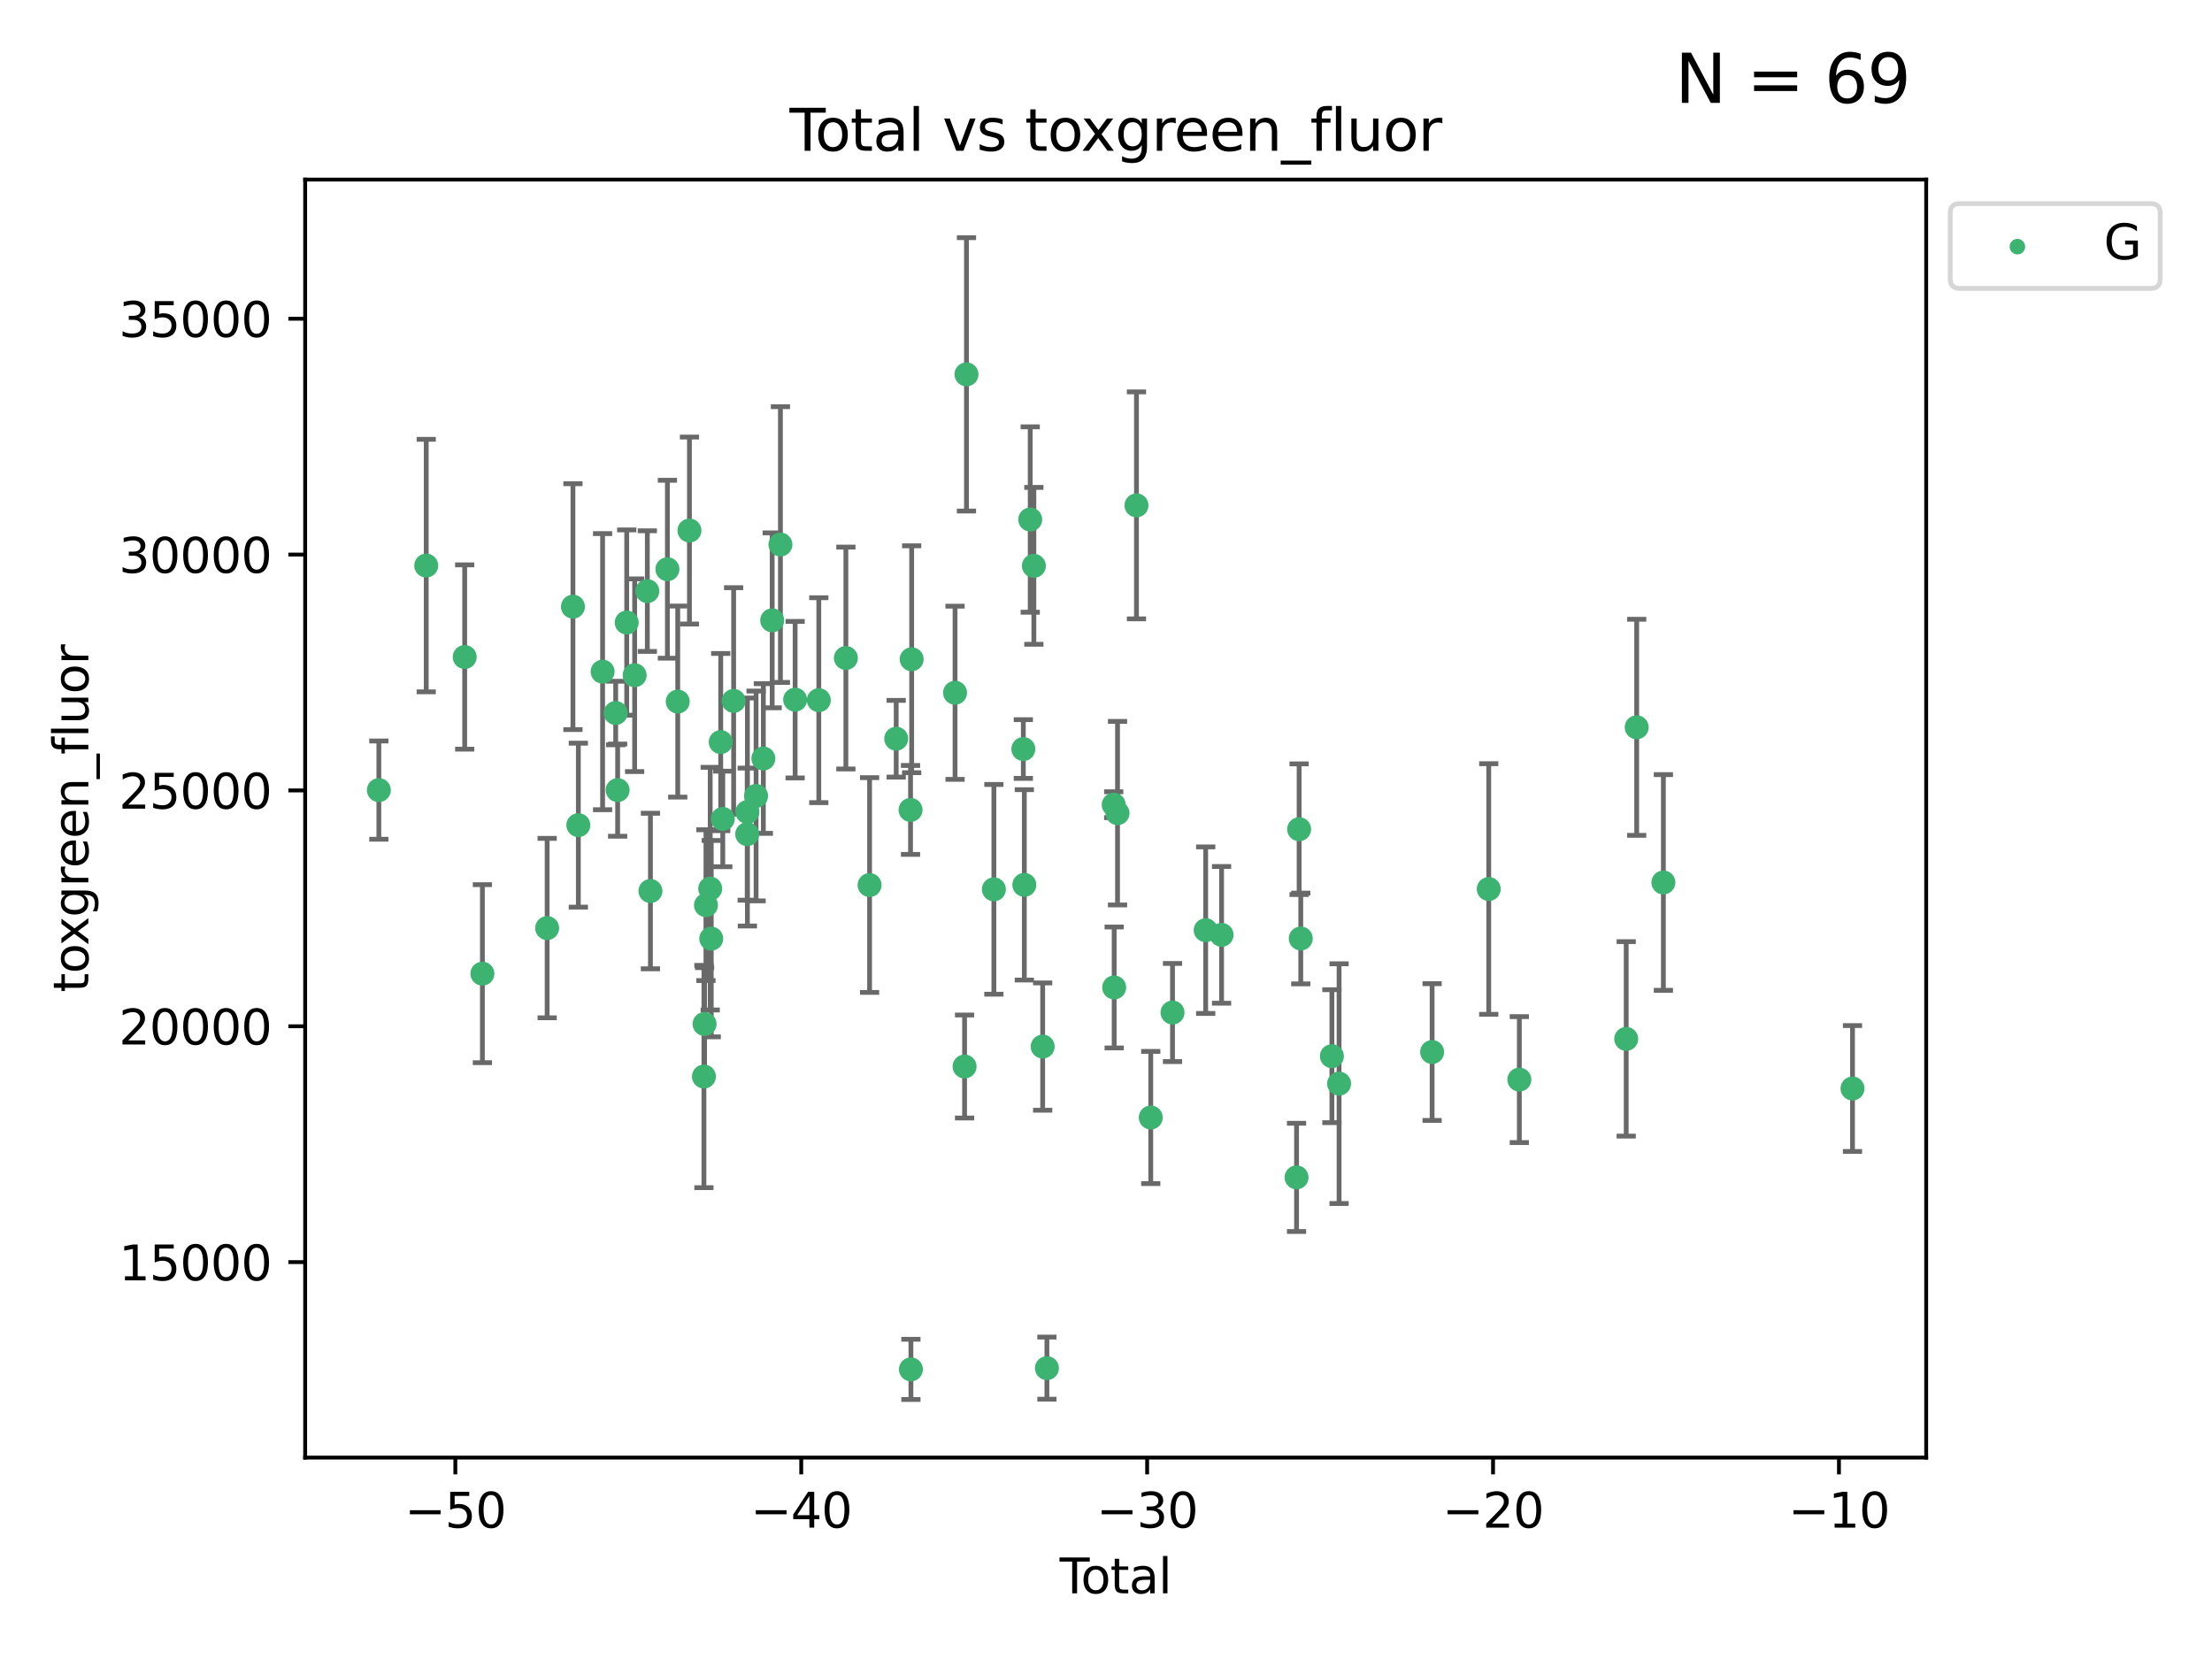 <?xml version="1.0" encoding="utf-8" standalone="no"?>
<!DOCTYPE svg PUBLIC "-//W3C//DTD SVG 1.1//EN"
  "http://www.w3.org/Graphics/SVG/1.1/DTD/svg11.dtd">
<svg xmlns:xlink="http://www.w3.org/1999/xlink" width="460.8pt" height="345.6pt" viewBox="0 0 460.8 345.6" xmlns="http://www.w3.org/2000/svg" version="1.1">
 <defs>
  <style type="text/css">*{stroke-linejoin: round; stroke-linecap: butt}</style>
 </defs>
 <g id="figure_1">
  <g id="patch_1">
   <path d="M 0 345.6 
L 460.8 345.6 
L 460.8 0 
L 0 0 
z
" style="fill: #ffffff"/>
  </g>
  <g id="axes_1">
   <g id="patch_2">
    <path d="M 63.571 303.64 
L 401.26 303.64 
L 401.26 37.411 
L 63.571 37.411 
z
" style="fill: #ffffff"/>
   </g>
   <g id="PathCollection_1">
    <defs>
     <path id="m80c9f9216a" d="M 0 1.118 
C 0.297 1.118 0.581 1 0.791 0.791 
C 1 0.581 1.118 0.297 1.118 0 
C 1.118 -0.297 1 -0.581 0.791 -0.791 
C 0.581 -1 0.297 -1.118 0 -1.118 
C -0.297 -1.118 -0.581 -1 -0.791 -0.791 
C -1 -0.581 -1.118 -0.297 -1.118 0 
C -1.118 0.297 -1 0.581 -0.791 0.791 
C -0.581 1 -0.297 1.118 0 1.118 
z
" style="stroke: #3cb371"/>
    </defs>
    <g clip-path="url(#pef34445113)">
     <use xlink:href="#m80c9f9216a" x="78.921" y="164.594" style="fill: #3cb371; stroke: #3cb371"/>
     <use xlink:href="#m80c9f9216a" x="88.792" y="117.817" style="fill: #3cb371; stroke: #3cb371"/>
     <use xlink:href="#m80c9f9216a" x="96.805" y="136.866" style="fill: #3cb371; stroke: #3cb371"/>
     <use xlink:href="#m80c9f9216a" x="100.493" y="202.831" style="fill: #3cb371; stroke: #3cb371"/>
     <use xlink:href="#m80c9f9216a" x="113.98" y="193.334" style="fill: #3cb371; stroke: #3cb371"/>
     <use xlink:href="#m80c9f9216a" x="119.354" y="126.376" style="fill: #3cb371; stroke: #3cb371"/>
     <use xlink:href="#m80c9f9216a" x="120.479" y="171.892" style="fill: #3cb371; stroke: #3cb371"/>
     <use xlink:href="#m80c9f9216a" x="125.533" y="139.917" style="fill: #3cb371; stroke: #3cb371"/>
     <use xlink:href="#m80c9f9216a" x="128.258" y="148.535" style="fill: #3cb371; stroke: #3cb371"/>
     <use xlink:href="#m80c9f9216a" x="128.664" y="164.594" style="fill: #3cb371; stroke: #3cb371"/>
     <use xlink:href="#m80c9f9216a" x="130.556" y="129.686" style="fill: #3cb371; stroke: #3cb371"/>
     <use xlink:href="#m80c9f9216a" x="132.209" y="140.666" style="fill: #3cb371; stroke: #3cb371"/>
     <use xlink:href="#m80c9f9216a" x="134.852" y="123.14" style="fill: #3cb371; stroke: #3cb371"/>
     <use xlink:href="#m80c9f9216a" x="135.497" y="185.616" style="fill: #3cb371; stroke: #3cb371"/>
     <use xlink:href="#m80c9f9216a" x="139.033" y="118.579" style="fill: #3cb371; stroke: #3cb371"/>
     <use xlink:href="#m80c9f9216a" x="141.185" y="146.155" style="fill: #3cb371; stroke: #3cb371"/>
     <use xlink:href="#m80c9f9216a" x="143.623" y="110.521" style="fill: #3cb371; stroke: #3cb371"/>
     <use xlink:href="#m80c9f9216a" x="146.642" y="224.261" style="fill: #3cb371; stroke: #3cb371"/>
     <use xlink:href="#m80c9f9216a" x="146.775" y="213.317" style="fill: #3cb371; stroke: #3cb371"/>
     <use xlink:href="#m80c9f9216a" x="147.063" y="188.563" style="fill: #3cb371; stroke: #3cb371"/>
     <use xlink:href="#m80c9f9216a" x="147.95" y="185.123" style="fill: #3cb371; stroke: #3cb371"/>
     <use xlink:href="#m80c9f9216a" x="148.165" y="195.538" style="fill: #3cb371; stroke: #3cb371"/>
     <use xlink:href="#m80c9f9216a" x="150.139" y="154.588" style="fill: #3cb371; stroke: #3cb371"/>
     <use xlink:href="#m80c9f9216a" x="150.568" y="170.599" style="fill: #3cb371; stroke: #3cb371"/>
     <use xlink:href="#m80c9f9216a" x="152.831" y="146.012" style="fill: #3cb371; stroke: #3cb371"/>
     <use xlink:href="#m80c9f9216a" x="155.655" y="173.765" style="fill: #3cb371; stroke: #3cb371"/>
     <use xlink:href="#m80c9f9216a" x="155.694" y="169.157" style="fill: #3cb371; stroke: #3cb371"/>
     <use xlink:href="#m80c9f9216a" x="157.504" y="165.816" style="fill: #3cb371; stroke: #3cb371"/>
     <use xlink:href="#m80c9f9216a" x="159.019" y="158.011" style="fill: #3cb371; stroke: #3cb371"/>
     <use xlink:href="#m80c9f9216a" x="160.859" y="129.229" style="fill: #3cb371; stroke: #3cb371"/>
     <use xlink:href="#m80c9f9216a" x="162.577" y="113.438" style="fill: #3cb371; stroke: #3cb371"/>
     <use xlink:href="#m80c9f9216a" x="165.641" y="145.753" style="fill: #3cb371; stroke: #3cb371"/>
     <use xlink:href="#m80c9f9216a" x="170.572" y="145.859" style="fill: #3cb371; stroke: #3cb371"/>
     <use xlink:href="#m80c9f9216a" x="176.212" y="137.079" style="fill: #3cb371; stroke: #3cb371"/>
     <use xlink:href="#m80c9f9216a" x="181.15" y="184.37" style="fill: #3cb371; stroke: #3cb371"/>
     <use xlink:href="#m80c9f9216a" x="186.695" y="153.891" style="fill: #3cb371; stroke: #3cb371"/>
     <use xlink:href="#m80c9f9216a" x="189.682" y="168.722" style="fill: #3cb371; stroke: #3cb371"/>
     <use xlink:href="#m80c9f9216a" x="189.76" y="285.265" style="fill: #3cb371; stroke: #3cb371"/>
     <use xlink:href="#m80c9f9216a" x="189.917" y="137.334" style="fill: #3cb371; stroke: #3cb371"/>
     <use xlink:href="#m80c9f9216a" x="198.955" y="144.316" style="fill: #3cb371; stroke: #3cb371"/>
     <use xlink:href="#m80c9f9216a" x="200.939" y="222.172" style="fill: #3cb371; stroke: #3cb371"/>
     <use xlink:href="#m80c9f9216a" x="201.333" y="77.984" style="fill: #3cb371; stroke: #3cb371"/>
     <use xlink:href="#m80c9f9216a" x="207.043" y="185.266" style="fill: #3cb371; stroke: #3cb371"/>
     <use xlink:href="#m80c9f9216a" x="213.179" y="156.036" style="fill: #3cb371; stroke: #3cb371"/>
     <use xlink:href="#m80c9f9216a" x="213.387" y="184.331" style="fill: #3cb371; stroke: #3cb371"/>
     <use xlink:href="#m80c9f9216a" x="214.613" y="108.226" style="fill: #3cb371; stroke: #3cb371"/>
     <use xlink:href="#m80c9f9216a" x="215.374" y="117.878" style="fill: #3cb371; stroke: #3cb371"/>
     <use xlink:href="#m80c9f9216a" x="217.208" y="218.021" style="fill: #3cb371; stroke: #3cb371"/>
     <use xlink:href="#m80c9f9216a" x="218.09" y="285.011" style="fill: #3cb371; stroke: #3cb371"/>
     <use xlink:href="#m80c9f9216a" x="232.007" y="167.632" style="fill: #3cb371; stroke: #3cb371"/>
     <use xlink:href="#m80c9f9216a" x="232.104" y="205.706" style="fill: #3cb371; stroke: #3cb371"/>
     <use xlink:href="#m80c9f9216a" x="232.802" y="169.397" style="fill: #3cb371; stroke: #3cb371"/>
     <use xlink:href="#m80c9f9216a" x="236.748" y="105.279" style="fill: #3cb371; stroke: #3cb371"/>
     <use xlink:href="#m80c9f9216a" x="239.724" y="232.797" style="fill: #3cb371; stroke: #3cb371"/>
     <use xlink:href="#m80c9f9216a" x="244.258" y="210.927" style="fill: #3cb371; stroke: #3cb371"/>
     <use xlink:href="#m80c9f9216a" x="251.167" y="193.774" style="fill: #3cb371; stroke: #3cb371"/>
     <use xlink:href="#m80c9f9216a" x="254.476" y="194.75" style="fill: #3cb371; stroke: #3cb371"/>
     <use xlink:href="#m80c9f9216a" x="270.096" y="245.27" style="fill: #3cb371; stroke: #3cb371"/>
     <use xlink:href="#m80c9f9216a" x="270.63" y="172.742" style="fill: #3cb371; stroke: #3cb371"/>
     <use xlink:href="#m80c9f9216a" x="270.973" y="195.505" style="fill: #3cb371; stroke: #3cb371"/>
     <use xlink:href="#m80c9f9216a" x="277.458" y="220.023" style="fill: #3cb371; stroke: #3cb371"/>
     <use xlink:href="#m80c9f9216a" x="278.954" y="225.744" style="fill: #3cb371; stroke: #3cb371"/>
     <use xlink:href="#m80c9f9216a" x="298.336" y="219.158" style="fill: #3cb371; stroke: #3cb371"/>
     <use xlink:href="#m80c9f9216a" x="310.132" y="185.197" style="fill: #3cb371; stroke: #3cb371"/>
     <use xlink:href="#m80c9f9216a" x="316.503" y="224.9" style="fill: #3cb371; stroke: #3cb371"/>
     <use xlink:href="#m80c9f9216a" x="338.77" y="216.417" style="fill: #3cb371; stroke: #3cb371"/>
     <use xlink:href="#m80c9f9216a" x="340.952" y="151.513" style="fill: #3cb371; stroke: #3cb371"/>
     <use xlink:href="#m80c9f9216a" x="346.513" y="183.835" style="fill: #3cb371; stroke: #3cb371"/>
     <use xlink:href="#m80c9f9216a" x="385.911" y="226.756" style="fill: #3cb371; stroke: #3cb371"/>
    </g>
   </g>
   <g id="matplotlib.axis_1">
    <g id="xtick_1">
     <g id="line2d_1">
      <defs>
       <path id="m97ceb725b3" d="M 0 0 
L 0 3.5 
" style="stroke: #000000; stroke-width: 0.8"/>
      </defs>
      <g>
       <use xlink:href="#m97ceb725b3" x="94.856" y="303.64" style="stroke: #000000; stroke-width: 0.8"/>
      </g>
     </g>
     <g id="text_1">
      <!-- −50 -->
      <g transform="translate(84.304 318.238)scale(0.1 -0.1)">
       <defs>
        <path id="DejaVuSans-2212" d="M 678 2272 
L 4684 2272 
L 4684 1741 
L 678 1741 
L 678 2272 
z
" transform="scale(0.016)"/>
        <path id="DejaVuSans-35" d="M 691 4666 
L 3169 4666 
L 3169 4134 
L 1269 4134 
L 1269 2991 
Q 1406 3038 1543 3061 
Q 1681 3084 1819 3084 
Q 2600 3084 3056 2656 
Q 3513 2228 3513 1497 
Q 3513 744 3044 326 
Q 2575 -91 1722 -91 
Q 1428 -91 1123 -41 
Q 819 9 494 109 
L 494 744 
Q 775 591 1075 516 
Q 1375 441 1709 441 
Q 2250 441 2565 725 
Q 2881 1009 2881 1497 
Q 2881 1984 2565 2268 
Q 2250 2553 1709 2553 
Q 1456 2553 1204 2497 
Q 953 2441 691 2322 
L 691 4666 
z
" transform="scale(0.016)"/>
        <path id="DejaVuSans-30" d="M 2034 4250 
Q 1547 4250 1301 3770 
Q 1056 3291 1056 2328 
Q 1056 1369 1301 889 
Q 1547 409 2034 409 
Q 2525 409 2770 889 
Q 3016 1369 3016 2328 
Q 3016 3291 2770 3770 
Q 2525 4250 2034 4250 
z
M 2034 4750 
Q 2819 4750 3233 4129 
Q 3647 3509 3647 2328 
Q 3647 1150 3233 529 
Q 2819 -91 2034 -91 
Q 1250 -91 836 529 
Q 422 1150 422 2328 
Q 422 3509 836 4129 
Q 1250 4750 2034 4750 
z
" transform="scale(0.016)"/>
       </defs>
       <use xlink:href="#DejaVuSans-2212"/>
       <use xlink:href="#DejaVuSans-35" x="83.789"/>
       <use xlink:href="#DejaVuSans-30" x="147.412"/>
      </g>
     </g>
    </g>
    <g id="xtick_2">
     <g id="line2d_2">
      <g>
       <use xlink:href="#m97ceb725b3" x="166.914" y="303.64" style="stroke: #000000; stroke-width: 0.8"/>
      </g>
     </g>
     <g id="text_2">
      <!-- −40 -->
      <g transform="translate(156.361 318.238)scale(0.1 -0.1)">
       <defs>
        <path id="DejaVuSans-34" d="M 2419 4116 
L 825 1625 
L 2419 1625 
L 2419 4116 
z
M 2253 4666 
L 3047 4666 
L 3047 1625 
L 3713 1625 
L 3713 1100 
L 3047 1100 
L 3047 0 
L 2419 0 
L 2419 1100 
L 313 1100 
L 313 1709 
L 2253 4666 
z
" transform="scale(0.016)"/>
       </defs>
       <use xlink:href="#DejaVuSans-2212"/>
       <use xlink:href="#DejaVuSans-34" x="83.789"/>
       <use xlink:href="#DejaVuSans-30" x="147.412"/>
      </g>
     </g>
    </g>
    <g id="xtick_3">
     <g id="line2d_3">
      <g>
       <use xlink:href="#m97ceb725b3" x="238.971" y="303.64" style="stroke: #000000; stroke-width: 0.8"/>
      </g>
     </g>
     <g id="text_3">
      <!-- −30 -->
      <g transform="translate(228.419 318.238)scale(0.1 -0.1)">
       <defs>
        <path id="DejaVuSans-33" d="M 2597 2516 
Q 3050 2419 3304 2112 
Q 3559 1806 3559 1356 
Q 3559 666 3084 287 
Q 2609 -91 1734 -91 
Q 1441 -91 1130 -33 
Q 819 25 488 141 
L 488 750 
Q 750 597 1062 519 
Q 1375 441 1716 441 
Q 2309 441 2620 675 
Q 2931 909 2931 1356 
Q 2931 1769 2642 2001 
Q 2353 2234 1838 2234 
L 1294 2234 
L 1294 2753 
L 1863 2753 
Q 2328 2753 2575 2939 
Q 2822 3125 2822 3475 
Q 2822 3834 2567 4026 
Q 2313 4219 1838 4219 
Q 1578 4219 1281 4162 
Q 984 4106 628 3988 
L 628 4550 
Q 988 4650 1302 4700 
Q 1616 4750 1894 4750 
Q 2613 4750 3031 4423 
Q 3450 4097 3450 3541 
Q 3450 3153 3228 2886 
Q 3006 2619 2597 2516 
z
" transform="scale(0.016)"/>
       </defs>
       <use xlink:href="#DejaVuSans-2212"/>
       <use xlink:href="#DejaVuSans-33" x="83.789"/>
       <use xlink:href="#DejaVuSans-30" x="147.412"/>
      </g>
     </g>
    </g>
    <g id="xtick_4">
     <g id="line2d_4">
      <g>
       <use xlink:href="#m97ceb725b3" x="311.029" y="303.64" style="stroke: #000000; stroke-width: 0.8"/>
      </g>
     </g>
     <g id="text_4">
      <!-- −20 -->
      <g transform="translate(300.476 318.238)scale(0.1 -0.1)">
       <defs>
        <path id="DejaVuSans-32" d="M 1228 531 
L 3431 531 
L 3431 0 
L 469 0 
L 469 531 
Q 828 903 1448 1529 
Q 2069 2156 2228 2338 
Q 2531 2678 2651 2914 
Q 2772 3150 2772 3378 
Q 2772 3750 2511 3984 
Q 2250 4219 1831 4219 
Q 1534 4219 1204 4116 
Q 875 4013 500 3803 
L 500 4441 
Q 881 4594 1212 4672 
Q 1544 4750 1819 4750 
Q 2544 4750 2975 4387 
Q 3406 4025 3406 3419 
Q 3406 3131 3298 2873 
Q 3191 2616 2906 2266 
Q 2828 2175 2409 1742 
Q 1991 1309 1228 531 
z
" transform="scale(0.016)"/>
       </defs>
       <use xlink:href="#DejaVuSans-2212"/>
       <use xlink:href="#DejaVuSans-32" x="83.789"/>
       <use xlink:href="#DejaVuSans-30" x="147.412"/>
      </g>
     </g>
    </g>
    <g id="xtick_5">
     <g id="line2d_5">
      <g>
       <use xlink:href="#m97ceb725b3" x="383.086" y="303.64" style="stroke: #000000; stroke-width: 0.8"/>
      </g>
     </g>
     <g id="text_5">
      <!-- −10 -->
      <g transform="translate(372.534 318.238)scale(0.1 -0.1)">
       <defs>
        <path id="DejaVuSans-31" d="M 794 531 
L 1825 531 
L 1825 4091 
L 703 3866 
L 703 4441 
L 1819 4666 
L 2450 4666 
L 2450 531 
L 3481 531 
L 3481 0 
L 794 0 
L 794 531 
z
" transform="scale(0.016)"/>
       </defs>
       <use xlink:href="#DejaVuSans-2212"/>
       <use xlink:href="#DejaVuSans-31" x="83.789"/>
       <use xlink:href="#DejaVuSans-30" x="147.412"/>
      </g>
     </g>
    </g>
    <g id="text_6">
     <!-- Total -->
     <g transform="translate(220.739 331.917)scale(0.1 -0.1)">
      <defs>
       <path id="DejaVuSans-54" d="M -19 4666 
L 3928 4666 
L 3928 4134 
L 2272 4134 
L 2272 0 
L 1638 0 
L 1638 4134 
L -19 4134 
L -19 4666 
z
" transform="scale(0.016)"/>
       <path id="DejaVuSans-6f" d="M 1959 3097 
Q 1497 3097 1228 2736 
Q 959 2375 959 1747 
Q 959 1119 1226 758 
Q 1494 397 1959 397 
Q 2419 397 2687 759 
Q 2956 1122 2956 1747 
Q 2956 2369 2687 2733 
Q 2419 3097 1959 3097 
z
M 1959 3584 
Q 2709 3584 3137 3096 
Q 3566 2609 3566 1747 
Q 3566 888 3137 398 
Q 2709 -91 1959 -91 
Q 1206 -91 779 398 
Q 353 888 353 1747 
Q 353 2609 779 3096 
Q 1206 3584 1959 3584 
z
" transform="scale(0.016)"/>
       <path id="DejaVuSans-74" d="M 1172 4494 
L 1172 3500 
L 2356 3500 
L 2356 3053 
L 1172 3053 
L 1172 1153 
Q 1172 725 1289 603 
Q 1406 481 1766 481 
L 2356 481 
L 2356 0 
L 1766 0 
Q 1100 0 847 248 
Q 594 497 594 1153 
L 594 3053 
L 172 3053 
L 172 3500 
L 594 3500 
L 594 4494 
L 1172 4494 
z
" transform="scale(0.016)"/>
       <path id="DejaVuSans-61" d="M 2194 1759 
Q 1497 1759 1228 1600 
Q 959 1441 959 1056 
Q 959 750 1161 570 
Q 1363 391 1709 391 
Q 2188 391 2477 730 
Q 2766 1069 2766 1631 
L 2766 1759 
L 2194 1759 
z
M 3341 1997 
L 3341 0 
L 2766 0 
L 2766 531 
Q 2569 213 2275 61 
Q 1981 -91 1556 -91 
Q 1019 -91 701 211 
Q 384 513 384 1019 
Q 384 1609 779 1909 
Q 1175 2209 1959 2209 
L 2766 2209 
L 2766 2266 
Q 2766 2663 2505 2880 
Q 2244 3097 1772 3097 
Q 1472 3097 1187 3025 
Q 903 2953 641 2809 
L 641 3341 
Q 956 3463 1253 3523 
Q 1550 3584 1831 3584 
Q 2591 3584 2966 3190 
Q 3341 2797 3341 1997 
z
" transform="scale(0.016)"/>
       <path id="DejaVuSans-6c" d="M 603 4863 
L 1178 4863 
L 1178 0 
L 603 0 
L 603 4863 
z
" transform="scale(0.016)"/>
      </defs>
      <use xlink:href="#DejaVuSans-54"/>
      <use xlink:href="#DejaVuSans-6f" x="44.084"/>
      <use xlink:href="#DejaVuSans-74" x="105.266"/>
      <use xlink:href="#DejaVuSans-61" x="144.475"/>
      <use xlink:href="#DejaVuSans-6c" x="205.754"/>
     </g>
    </g>
   </g>
   <g id="matplotlib.axis_2">
    <g id="ytick_1">
     <g id="line2d_6">
      <defs>
       <path id="m2daeddb03f" d="M 0 0 
L -3.5 0 
" style="stroke: #000000; stroke-width: 0.8"/>
      </defs>
      <g>
       <use xlink:href="#m2daeddb03f" x="63.571" y="262.921" style="stroke: #000000; stroke-width: 0.8"/>
      </g>
     </g>
     <g id="text_7">
      <!-- 15000 -->
      <g transform="translate(24.759 266.72)scale(0.1 -0.1)">
       <use xlink:href="#DejaVuSans-31"/>
       <use xlink:href="#DejaVuSans-35" x="63.623"/>
       <use xlink:href="#DejaVuSans-30" x="127.246"/>
       <use xlink:href="#DejaVuSans-30" x="190.869"/>
       <use xlink:href="#DejaVuSans-30" x="254.492"/>
      </g>
     </g>
    </g>
    <g id="ytick_2">
     <g id="line2d_7">
      <g>
       <use xlink:href="#m2daeddb03f" x="63.571" y="213.789" style="stroke: #000000; stroke-width: 0.8"/>
      </g>
     </g>
     <g id="text_8">
      <!-- 20000 -->
      <g transform="translate(24.759 217.588)scale(0.1 -0.1)">
       <use xlink:href="#DejaVuSans-32"/>
       <use xlink:href="#DejaVuSans-30" x="63.623"/>
       <use xlink:href="#DejaVuSans-30" x="127.246"/>
       <use xlink:href="#DejaVuSans-30" x="190.869"/>
       <use xlink:href="#DejaVuSans-30" x="254.492"/>
      </g>
     </g>
    </g>
    <g id="ytick_3">
     <g id="line2d_8">
      <g>
       <use xlink:href="#m2daeddb03f" x="63.571" y="164.658" style="stroke: #000000; stroke-width: 0.8"/>
      </g>
     </g>
     <g id="text_9">
      <!-- 25000 -->
      <g transform="translate(24.759 168.457)scale(0.1 -0.1)">
       <use xlink:href="#DejaVuSans-32"/>
       <use xlink:href="#DejaVuSans-35" x="63.623"/>
       <use xlink:href="#DejaVuSans-30" x="127.246"/>
       <use xlink:href="#DejaVuSans-30" x="190.869"/>
       <use xlink:href="#DejaVuSans-30" x="254.492"/>
      </g>
     </g>
    </g>
    <g id="ytick_4">
     <g id="line2d_9">
      <g>
       <use xlink:href="#m2daeddb03f" x="63.571" y="115.527" style="stroke: #000000; stroke-width: 0.8"/>
      </g>
     </g>
     <g id="text_10">
      <!-- 30000 -->
      <g transform="translate(24.759 119.326)scale(0.1 -0.1)">
       <use xlink:href="#DejaVuSans-33"/>
       <use xlink:href="#DejaVuSans-30" x="63.623"/>
       <use xlink:href="#DejaVuSans-30" x="127.246"/>
       <use xlink:href="#DejaVuSans-30" x="190.869"/>
       <use xlink:href="#DejaVuSans-30" x="254.492"/>
      </g>
     </g>
    </g>
    <g id="ytick_5">
     <g id="line2d_10">
      <g>
       <use xlink:href="#m2daeddb03f" x="63.571" y="66.395" style="stroke: #000000; stroke-width: 0.8"/>
      </g>
     </g>
     <g id="text_11">
      <!-- 35000 -->
      <g transform="translate(24.759 70.195)scale(0.1 -0.1)">
       <use xlink:href="#DejaVuSans-33"/>
       <use xlink:href="#DejaVuSans-35" x="63.623"/>
       <use xlink:href="#DejaVuSans-30" x="127.246"/>
       <use xlink:href="#DejaVuSans-30" x="190.869"/>
       <use xlink:href="#DejaVuSans-30" x="254.492"/>
      </g>
     </g>
    </g>
    <g id="text_12">
     <!-- toxgreen_fluor -->
     <g transform="translate(18.401 206.72)rotate(-90)scale(0.1 -0.1)">
      <defs>
       <path id="DejaVuSans-78" d="M 3513 3500 
L 2247 1797 
L 3578 0 
L 2900 0 
L 1881 1375 
L 863 0 
L 184 0 
L 1544 1831 
L 300 3500 
L 978 3500 
L 1906 2253 
L 2834 3500 
L 3513 3500 
z
" transform="scale(0.016)"/>
       <path id="DejaVuSans-67" d="M 2906 1791 
Q 2906 2416 2648 2759 
Q 2391 3103 1925 3103 
Q 1463 3103 1205 2759 
Q 947 2416 947 1791 
Q 947 1169 1205 825 
Q 1463 481 1925 481 
Q 2391 481 2648 825 
Q 2906 1169 2906 1791 
z
M 3481 434 
Q 3481 -459 3084 -895 
Q 2688 -1331 1869 -1331 
Q 1566 -1331 1297 -1286 
Q 1028 -1241 775 -1147 
L 775 -588 
Q 1028 -725 1275 -790 
Q 1522 -856 1778 -856 
Q 2344 -856 2625 -561 
Q 2906 -266 2906 331 
L 2906 616 
Q 2728 306 2450 153 
Q 2172 0 1784 0 
Q 1141 0 747 490 
Q 353 981 353 1791 
Q 353 2603 747 3093 
Q 1141 3584 1784 3584 
Q 2172 3584 2450 3431 
Q 2728 3278 2906 2969 
L 2906 3500 
L 3481 3500 
L 3481 434 
z
" transform="scale(0.016)"/>
       <path id="DejaVuSans-72" d="M 2631 2963 
Q 2534 3019 2420 3045 
Q 2306 3072 2169 3072 
Q 1681 3072 1420 2755 
Q 1159 2438 1159 1844 
L 1159 0 
L 581 0 
L 581 3500 
L 1159 3500 
L 1159 2956 
Q 1341 3275 1631 3429 
Q 1922 3584 2338 3584 
Q 2397 3584 2469 3576 
Q 2541 3569 2628 3553 
L 2631 2963 
z
" transform="scale(0.016)"/>
       <path id="DejaVuSans-65" d="M 3597 1894 
L 3597 1613 
L 953 1613 
Q 991 1019 1311 708 
Q 1631 397 2203 397 
Q 2534 397 2845 478 
Q 3156 559 3463 722 
L 3463 178 
Q 3153 47 2828 -22 
Q 2503 -91 2169 -91 
Q 1331 -91 842 396 
Q 353 884 353 1716 
Q 353 2575 817 3079 
Q 1281 3584 2069 3584 
Q 2775 3584 3186 3129 
Q 3597 2675 3597 1894 
z
M 3022 2063 
Q 3016 2534 2758 2815 
Q 2500 3097 2075 3097 
Q 1594 3097 1305 2825 
Q 1016 2553 972 2059 
L 3022 2063 
z
" transform="scale(0.016)"/>
       <path id="DejaVuSans-6e" d="M 3513 2113 
L 3513 0 
L 2938 0 
L 2938 2094 
Q 2938 2591 2744 2837 
Q 2550 3084 2163 3084 
Q 1697 3084 1428 2787 
Q 1159 2491 1159 1978 
L 1159 0 
L 581 0 
L 581 3500 
L 1159 3500 
L 1159 2956 
Q 1366 3272 1645 3428 
Q 1925 3584 2291 3584 
Q 2894 3584 3203 3211 
Q 3513 2838 3513 2113 
z
" transform="scale(0.016)"/>
       <path id="DejaVuSans-5f" d="M 3263 -1063 
L 3263 -1509 
L -63 -1509 
L -63 -1063 
L 3263 -1063 
z
" transform="scale(0.016)"/>
       <path id="DejaVuSans-66" d="M 2375 4863 
L 2375 4384 
L 1825 4384 
Q 1516 4384 1395 4259 
Q 1275 4134 1275 3809 
L 1275 3500 
L 2222 3500 
L 2222 3053 
L 1275 3053 
L 1275 0 
L 697 0 
L 697 3053 
L 147 3053 
L 147 3500 
L 697 3500 
L 697 3744 
Q 697 4328 969 4595 
Q 1241 4863 1831 4863 
L 2375 4863 
z
" transform="scale(0.016)"/>
       <path id="DejaVuSans-75" d="M 544 1381 
L 544 3500 
L 1119 3500 
L 1119 1403 
Q 1119 906 1312 657 
Q 1506 409 1894 409 
Q 2359 409 2629 706 
Q 2900 1003 2900 1516 
L 2900 3500 
L 3475 3500 
L 3475 0 
L 2900 0 
L 2900 538 
Q 2691 219 2414 64 
Q 2138 -91 1772 -91 
Q 1169 -91 856 284 
Q 544 659 544 1381 
z
M 1991 3584 
L 1991 3584 
z
" transform="scale(0.016)"/>
      </defs>
      <use xlink:href="#DejaVuSans-74"/>
      <use xlink:href="#DejaVuSans-6f" x="39.209"/>
      <use xlink:href="#DejaVuSans-78" x="97.266"/>
      <use xlink:href="#DejaVuSans-67" x="156.445"/>
      <use xlink:href="#DejaVuSans-72" x="219.922"/>
      <use xlink:href="#DejaVuSans-65" x="258.785"/>
      <use xlink:href="#DejaVuSans-65" x="320.309"/>
      <use xlink:href="#DejaVuSans-6e" x="381.832"/>
      <use xlink:href="#DejaVuSans-5f" x="445.211"/>
      <use xlink:href="#DejaVuSans-66" x="495.211"/>
      <use xlink:href="#DejaVuSans-6c" x="530.416"/>
      <use xlink:href="#DejaVuSans-75" x="558.199"/>
      <use xlink:href="#DejaVuSans-6f" x="621.578"/>
      <use xlink:href="#DejaVuSans-72" x="682.76"/>
     </g>
    </g>
   </g>
   <g id="LineCollection_1">
    <path d="M 78.921 174.828 
L 78.921 154.361 
" clip-path="url(#pef34445113)" style="fill: none; stroke: #696969"/>
    <path d="M 88.792 144.122 
L 88.792 91.512 
" clip-path="url(#pef34445113)" style="fill: none; stroke: #696969"/>
    <path d="M 96.805 156.063 
L 96.805 117.669 
" clip-path="url(#pef34445113)" style="fill: none; stroke: #696969"/>
    <path d="M 100.493 221.371 
L 100.493 184.29 
" clip-path="url(#pef34445113)" style="fill: none; stroke: #696969"/>
    <path d="M 113.98 212.021 
L 113.98 174.648 
" clip-path="url(#pef34445113)" style="fill: none; stroke: #696969"/>
    <path d="M 119.354 151.982 
L 119.354 100.77 
" clip-path="url(#pef34445113)" style="fill: none; stroke: #696969"/>
    <path d="M 120.479 188.97 
L 120.479 154.815 
" clip-path="url(#pef34445113)" style="fill: none; stroke: #696969"/>
    <path d="M 125.533 168.678 
L 125.533 111.156 
" clip-path="url(#pef34445113)" style="fill: none; stroke: #696969"/>
    <path d="M 128.258 155.151 
L 128.258 141.919 
" clip-path="url(#pef34445113)" style="fill: none; stroke: #696969"/>
    <path d="M 128.664 174.197 
L 128.664 154.991 
" clip-path="url(#pef34445113)" style="fill: none; stroke: #696969"/>
    <path d="M 130.556 148.985 
L 130.556 110.388 
" clip-path="url(#pef34445113)" style="fill: none; stroke: #696969"/>
    <path d="M 132.209 160.736 
L 132.209 120.596 
" clip-path="url(#pef34445113)" style="fill: none; stroke: #696969"/>
    <path d="M 134.852 135.706 
L 134.852 110.574 
" clip-path="url(#pef34445113)" style="fill: none; stroke: #696969"/>
    <path d="M 135.497 201.817 
L 135.497 169.414 
" clip-path="url(#pef34445113)" style="fill: none; stroke: #696969"/>
    <path d="M 139.033 137.112 
L 139.033 100.047 
" clip-path="url(#pef34445113)" style="fill: none; stroke: #696969"/>
    <path d="M 141.185 166.055 
L 141.185 126.255 
" clip-path="url(#pef34445113)" style="fill: none; stroke: #696969"/>
    <path d="M 143.623 129.993 
L 143.623 91.048 
" clip-path="url(#pef34445113)" style="fill: none; stroke: #696969"/>
    <path d="M 146.642 247.415 
L 146.642 201.107 
" clip-path="url(#pef34445113)" style="fill: none; stroke: #696969"/>
    <path d="M 146.775 225.057 
L 146.775 201.576 
" clip-path="url(#pef34445113)" style="fill: none; stroke: #696969"/>
    <path d="M 147.063 204.273 
L 147.063 172.853 
" clip-path="url(#pef34445113)" style="fill: none; stroke: #696969"/>
    <path d="M 147.95 210.396 
L 147.95 159.849 
" clip-path="url(#pef34445113)" style="fill: none; stroke: #696969"/>
    <path d="M 148.165 215.991 
L 148.165 175.085 
" clip-path="url(#pef34445113)" style="fill: none; stroke: #696969"/>
    <path d="M 150.139 173.041 
L 150.139 136.135 
" clip-path="url(#pef34445113)" style="fill: none; stroke: #696969"/>
    <path d="M 150.568 180.55 
L 150.568 160.648 
" clip-path="url(#pef34445113)" style="fill: none; stroke: #696969"/>
    <path d="M 152.831 169.601 
L 152.831 122.424 
" clip-path="url(#pef34445113)" style="fill: none; stroke: #696969"/>
    <path d="M 155.655 187.526 
L 155.655 160.004 
" clip-path="url(#pef34445113)" style="fill: none; stroke: #696969"/>
    <path d="M 155.694 192.901 
L 155.694 145.414 
" clip-path="url(#pef34445113)" style="fill: none; stroke: #696969"/>
    <path d="M 157.504 187.672 
L 157.504 143.96 
" clip-path="url(#pef34445113)" style="fill: none; stroke: #696969"/>
    <path d="M 159.019 173.605 
L 159.019 142.417 
" clip-path="url(#pef34445113)" style="fill: none; stroke: #696969"/>
    <path d="M 160.859 147.452 
L 160.859 111.006 
" clip-path="url(#pef34445113)" style="fill: none; stroke: #696969"/>
    <path d="M 162.577 142.159 
L 162.577 84.716 
" clip-path="url(#pef34445113)" style="fill: none; stroke: #696969"/>
    <path d="M 165.641 162.059 
L 165.641 129.447 
" clip-path="url(#pef34445113)" style="fill: none; stroke: #696969"/>
    <path d="M 170.572 167.201 
L 170.572 124.517 
" clip-path="url(#pef34445113)" style="fill: none; stroke: #696969"/>
    <path d="M 176.212 160.189 
L 176.212 113.97 
" clip-path="url(#pef34445113)" style="fill: none; stroke: #696969"/>
    <path d="M 181.15 206.736 
L 181.15 162.003 
" clip-path="url(#pef34445113)" style="fill: none; stroke: #696969"/>
    <path d="M 186.695 161.882 
L 186.695 145.899 
" clip-path="url(#pef34445113)" style="fill: none; stroke: #696969"/>
    <path d="M 189.682 177.984 
L 189.682 159.461 
" clip-path="url(#pef34445113)" style="fill: none; stroke: #696969"/>
    <path d="M 189.76 291.539 
L 189.76 278.991 
" clip-path="url(#pef34445113)" style="fill: none; stroke: #696969"/>
    <path d="M 189.917 160.966 
L 189.917 113.702 
" clip-path="url(#pef34445113)" style="fill: none; stroke: #696969"/>
    <path d="M 198.955 162.357 
L 198.955 126.276 
" clip-path="url(#pef34445113)" style="fill: none; stroke: #696969"/>
    <path d="M 200.939 232.899 
L 200.939 211.446 
" clip-path="url(#pef34445113)" style="fill: none; stroke: #696969"/>
    <path d="M 201.333 106.455 
L 201.333 49.513 
" clip-path="url(#pef34445113)" style="fill: none; stroke: #696969"/>
    <path d="M 207.043 207.111 
L 207.043 163.42 
" clip-path="url(#pef34445113)" style="fill: none; stroke: #696969"/>
    <path d="M 213.179 162.154 
L 213.179 149.917 
" clip-path="url(#pef34445113)" style="fill: none; stroke: #696969"/>
    <path d="M 213.387 204.16 
L 213.387 164.502 
" clip-path="url(#pef34445113)" style="fill: none; stroke: #696969"/>
    <path d="M 214.613 127.538 
L 214.613 88.915 
" clip-path="url(#pef34445113)" style="fill: none; stroke: #696969"/>
    <path d="M 215.374 134.219 
L 215.374 101.536 
" clip-path="url(#pef34445113)" style="fill: none; stroke: #696969"/>
    <path d="M 217.208 231.28 
L 217.208 204.761 
" clip-path="url(#pef34445113)" style="fill: none; stroke: #696969"/>
    <path d="M 218.09 291.48 
L 218.09 278.542 
" clip-path="url(#pef34445113)" style="fill: none; stroke: #696969"/>
    <path d="M 232.007 170.327 
L 232.007 164.937 
" clip-path="url(#pef34445113)" style="fill: none; stroke: #696969"/>
    <path d="M 232.104 218.302 
L 232.104 193.11 
" clip-path="url(#pef34445113)" style="fill: none; stroke: #696969"/>
    <path d="M 232.802 188.514 
L 232.802 150.28 
" clip-path="url(#pef34445113)" style="fill: none; stroke: #696969"/>
    <path d="M 236.748 128.921 
L 236.748 81.636 
" clip-path="url(#pef34445113)" style="fill: none; stroke: #696969"/>
    <path d="M 239.724 246.568 
L 239.724 219.026 
" clip-path="url(#pef34445113)" style="fill: none; stroke: #696969"/>
    <path d="M 244.258 221.145 
L 244.258 200.708 
" clip-path="url(#pef34445113)" style="fill: none; stroke: #696969"/>
    <path d="M 251.167 211.119 
L 251.167 176.429 
" clip-path="url(#pef34445113)" style="fill: none; stroke: #696969"/>
    <path d="M 254.476 208.992 
L 254.476 180.507 
" clip-path="url(#pef34445113)" style="fill: none; stroke: #696969"/>
    <path d="M 270.096 256.543 
L 270.096 233.997 
" clip-path="url(#pef34445113)" style="fill: none; stroke: #696969"/>
    <path d="M 270.63 186.353 
L 270.63 159.131 
" clip-path="url(#pef34445113)" style="fill: none; stroke: #696969"/>
    <path d="M 270.973 204.962 
L 270.973 186.047 
" clip-path="url(#pef34445113)" style="fill: none; stroke: #696969"/>
    <path d="M 277.458 233.874 
L 277.458 206.173 
" clip-path="url(#pef34445113)" style="fill: none; stroke: #696969"/>
    <path d="M 278.954 250.713 
L 278.954 200.775 
" clip-path="url(#pef34445113)" style="fill: none; stroke: #696969"/>
    <path d="M 298.336 233.402 
L 298.336 204.915 
" clip-path="url(#pef34445113)" style="fill: none; stroke: #696969"/>
    <path d="M 310.132 211.301 
L 310.132 159.093 
" clip-path="url(#pef34445113)" style="fill: none; stroke: #696969"/>
    <path d="M 316.503 238.017 
L 316.503 211.784 
" clip-path="url(#pef34445113)" style="fill: none; stroke: #696969"/>
    <path d="M 338.77 236.673 
L 338.77 196.161 
" clip-path="url(#pef34445113)" style="fill: none; stroke: #696969"/>
    <path d="M 340.952 174.02 
L 340.952 129.006 
" clip-path="url(#pef34445113)" style="fill: none; stroke: #696969"/>
    <path d="M 346.513 206.302 
L 346.513 161.367 
" clip-path="url(#pef34445113)" style="fill: none; stroke: #696969"/>
    <path d="M 385.911 239.869 
L 385.911 213.643 
" clip-path="url(#pef34445113)" style="fill: none; stroke: #696969"/>
   </g>
   <g id="line2d_11">
    <defs>
     <path id="me92a1ba744" d="M 2 0 
L -2 -0 
" style="stroke: #696969"/>
    </defs>
    <g clip-path="url(#pef34445113)">
     <use xlink:href="#me92a1ba744" x="78.921" y="174.828" style="fill: #696969; stroke: #696969"/>
     <use xlink:href="#me92a1ba744" x="88.792" y="144.122" style="fill: #696969; stroke: #696969"/>
     <use xlink:href="#me92a1ba744" x="96.805" y="156.063" style="fill: #696969; stroke: #696969"/>
     <use xlink:href="#me92a1ba744" x="100.493" y="221.371" style="fill: #696969; stroke: #696969"/>
     <use xlink:href="#me92a1ba744" x="113.98" y="212.021" style="fill: #696969; stroke: #696969"/>
     <use xlink:href="#me92a1ba744" x="119.354" y="151.982" style="fill: #696969; stroke: #696969"/>
     <use xlink:href="#me92a1ba744" x="120.479" y="188.97" style="fill: #696969; stroke: #696969"/>
     <use xlink:href="#me92a1ba744" x="125.533" y="168.678" style="fill: #696969; stroke: #696969"/>
     <use xlink:href="#me92a1ba744" x="128.258" y="155.151" style="fill: #696969; stroke: #696969"/>
     <use xlink:href="#me92a1ba744" x="128.664" y="174.197" style="fill: #696969; stroke: #696969"/>
     <use xlink:href="#me92a1ba744" x="130.556" y="148.985" style="fill: #696969; stroke: #696969"/>
     <use xlink:href="#me92a1ba744" x="132.209" y="160.736" style="fill: #696969; stroke: #696969"/>
     <use xlink:href="#me92a1ba744" x="134.852" y="135.706" style="fill: #696969; stroke: #696969"/>
     <use xlink:href="#me92a1ba744" x="135.497" y="201.817" style="fill: #696969; stroke: #696969"/>
     <use xlink:href="#me92a1ba744" x="139.033" y="137.112" style="fill: #696969; stroke: #696969"/>
     <use xlink:href="#me92a1ba744" x="141.185" y="166.055" style="fill: #696969; stroke: #696969"/>
     <use xlink:href="#me92a1ba744" x="143.623" y="129.993" style="fill: #696969; stroke: #696969"/>
     <use xlink:href="#me92a1ba744" x="146.642" y="247.415" style="fill: #696969; stroke: #696969"/>
     <use xlink:href="#me92a1ba744" x="146.775" y="225.057" style="fill: #696969; stroke: #696969"/>
     <use xlink:href="#me92a1ba744" x="147.063" y="204.273" style="fill: #696969; stroke: #696969"/>
     <use xlink:href="#me92a1ba744" x="147.95" y="210.396" style="fill: #696969; stroke: #696969"/>
     <use xlink:href="#me92a1ba744" x="148.165" y="215.991" style="fill: #696969; stroke: #696969"/>
     <use xlink:href="#me92a1ba744" x="150.139" y="173.041" style="fill: #696969; stroke: #696969"/>
     <use xlink:href="#me92a1ba744" x="150.568" y="180.55" style="fill: #696969; stroke: #696969"/>
     <use xlink:href="#me92a1ba744" x="152.831" y="169.601" style="fill: #696969; stroke: #696969"/>
     <use xlink:href="#me92a1ba744" x="155.655" y="187.526" style="fill: #696969; stroke: #696969"/>
     <use xlink:href="#me92a1ba744" x="155.694" y="192.901" style="fill: #696969; stroke: #696969"/>
     <use xlink:href="#me92a1ba744" x="157.504" y="187.672" style="fill: #696969; stroke: #696969"/>
     <use xlink:href="#me92a1ba744" x="159.019" y="173.605" style="fill: #696969; stroke: #696969"/>
     <use xlink:href="#me92a1ba744" x="160.859" y="147.452" style="fill: #696969; stroke: #696969"/>
     <use xlink:href="#me92a1ba744" x="162.577" y="142.159" style="fill: #696969; stroke: #696969"/>
     <use xlink:href="#me92a1ba744" x="165.641" y="162.059" style="fill: #696969; stroke: #696969"/>
     <use xlink:href="#me92a1ba744" x="170.572" y="167.201" style="fill: #696969; stroke: #696969"/>
     <use xlink:href="#me92a1ba744" x="176.212" y="160.189" style="fill: #696969; stroke: #696969"/>
     <use xlink:href="#me92a1ba744" x="181.15" y="206.736" style="fill: #696969; stroke: #696969"/>
     <use xlink:href="#me92a1ba744" x="186.695" y="161.882" style="fill: #696969; stroke: #696969"/>
     <use xlink:href="#me92a1ba744" x="189.682" y="177.984" style="fill: #696969; stroke: #696969"/>
     <use xlink:href="#me92a1ba744" x="189.76" y="291.539" style="fill: #696969; stroke: #696969"/>
     <use xlink:href="#me92a1ba744" x="189.917" y="160.966" style="fill: #696969; stroke: #696969"/>
     <use xlink:href="#me92a1ba744" x="198.955" y="162.357" style="fill: #696969; stroke: #696969"/>
     <use xlink:href="#me92a1ba744" x="200.939" y="232.899" style="fill: #696969; stroke: #696969"/>
     <use xlink:href="#me92a1ba744" x="201.333" y="106.455" style="fill: #696969; stroke: #696969"/>
     <use xlink:href="#me92a1ba744" x="207.043" y="207.111" style="fill: #696969; stroke: #696969"/>
     <use xlink:href="#me92a1ba744" x="213.179" y="162.154" style="fill: #696969; stroke: #696969"/>
     <use xlink:href="#me92a1ba744" x="213.387" y="204.16" style="fill: #696969; stroke: #696969"/>
     <use xlink:href="#me92a1ba744" x="214.613" y="127.538" style="fill: #696969; stroke: #696969"/>
     <use xlink:href="#me92a1ba744" x="215.374" y="134.219" style="fill: #696969; stroke: #696969"/>
     <use xlink:href="#me92a1ba744" x="217.208" y="231.28" style="fill: #696969; stroke: #696969"/>
     <use xlink:href="#me92a1ba744" x="218.09" y="291.48" style="fill: #696969; stroke: #696969"/>
     <use xlink:href="#me92a1ba744" x="232.007" y="170.327" style="fill: #696969; stroke: #696969"/>
     <use xlink:href="#me92a1ba744" x="232.104" y="218.302" style="fill: #696969; stroke: #696969"/>
     <use xlink:href="#me92a1ba744" x="232.802" y="188.514" style="fill: #696969; stroke: #696969"/>
     <use xlink:href="#me92a1ba744" x="236.748" y="128.921" style="fill: #696969; stroke: #696969"/>
     <use xlink:href="#me92a1ba744" x="239.724" y="246.568" style="fill: #696969; stroke: #696969"/>
     <use xlink:href="#me92a1ba744" x="244.258" y="221.145" style="fill: #696969; stroke: #696969"/>
     <use xlink:href="#me92a1ba744" x="251.167" y="211.119" style="fill: #696969; stroke: #696969"/>
     <use xlink:href="#me92a1ba744" x="254.476" y="208.992" style="fill: #696969; stroke: #696969"/>
     <use xlink:href="#me92a1ba744" x="270.096" y="256.543" style="fill: #696969; stroke: #696969"/>
     <use xlink:href="#me92a1ba744" x="270.63" y="186.353" style="fill: #696969; stroke: #696969"/>
     <use xlink:href="#me92a1ba744" x="270.973" y="204.962" style="fill: #696969; stroke: #696969"/>
     <use xlink:href="#me92a1ba744" x="277.458" y="233.874" style="fill: #696969; stroke: #696969"/>
     <use xlink:href="#me92a1ba744" x="278.954" y="250.713" style="fill: #696969; stroke: #696969"/>
     <use xlink:href="#me92a1ba744" x="298.336" y="233.402" style="fill: #696969; stroke: #696969"/>
     <use xlink:href="#me92a1ba744" x="310.132" y="211.301" style="fill: #696969; stroke: #696969"/>
     <use xlink:href="#me92a1ba744" x="316.503" y="238.017" style="fill: #696969; stroke: #696969"/>
     <use xlink:href="#me92a1ba744" x="338.77" y="236.673" style="fill: #696969; stroke: #696969"/>
     <use xlink:href="#me92a1ba744" x="340.952" y="174.02" style="fill: #696969; stroke: #696969"/>
     <use xlink:href="#me92a1ba744" x="346.513" y="206.302" style="fill: #696969; stroke: #696969"/>
     <use xlink:href="#me92a1ba744" x="385.911" y="239.869" style="fill: #696969; stroke: #696969"/>
    </g>
   </g>
   <g id="line2d_12">
    <g clip-path="url(#pef34445113)">
     <use xlink:href="#me92a1ba744" x="78.921" y="154.361" style="fill: #696969; stroke: #696969"/>
     <use xlink:href="#me92a1ba744" x="88.792" y="91.512" style="fill: #696969; stroke: #696969"/>
     <use xlink:href="#me92a1ba744" x="96.805" y="117.669" style="fill: #696969; stroke: #696969"/>
     <use xlink:href="#me92a1ba744" x="100.493" y="184.29" style="fill: #696969; stroke: #696969"/>
     <use xlink:href="#me92a1ba744" x="113.98" y="174.648" style="fill: #696969; stroke: #696969"/>
     <use xlink:href="#me92a1ba744" x="119.354" y="100.77" style="fill: #696969; stroke: #696969"/>
     <use xlink:href="#me92a1ba744" x="120.479" y="154.815" style="fill: #696969; stroke: #696969"/>
     <use xlink:href="#me92a1ba744" x="125.533" y="111.156" style="fill: #696969; stroke: #696969"/>
     <use xlink:href="#me92a1ba744" x="128.258" y="141.919" style="fill: #696969; stroke: #696969"/>
     <use xlink:href="#me92a1ba744" x="128.664" y="154.991" style="fill: #696969; stroke: #696969"/>
     <use xlink:href="#me92a1ba744" x="130.556" y="110.388" style="fill: #696969; stroke: #696969"/>
     <use xlink:href="#me92a1ba744" x="132.209" y="120.596" style="fill: #696969; stroke: #696969"/>
     <use xlink:href="#me92a1ba744" x="134.852" y="110.574" style="fill: #696969; stroke: #696969"/>
     <use xlink:href="#me92a1ba744" x="135.497" y="169.414" style="fill: #696969; stroke: #696969"/>
     <use xlink:href="#me92a1ba744" x="139.033" y="100.047" style="fill: #696969; stroke: #696969"/>
     <use xlink:href="#me92a1ba744" x="141.185" y="126.255" style="fill: #696969; stroke: #696969"/>
     <use xlink:href="#me92a1ba744" x="143.623" y="91.048" style="fill: #696969; stroke: #696969"/>
     <use xlink:href="#me92a1ba744" x="146.642" y="201.107" style="fill: #696969; stroke: #696969"/>
     <use xlink:href="#me92a1ba744" x="146.775" y="201.576" style="fill: #696969; stroke: #696969"/>
     <use xlink:href="#me92a1ba744" x="147.063" y="172.853" style="fill: #696969; stroke: #696969"/>
     <use xlink:href="#me92a1ba744" x="147.95" y="159.849" style="fill: #696969; stroke: #696969"/>
     <use xlink:href="#me92a1ba744" x="148.165" y="175.085" style="fill: #696969; stroke: #696969"/>
     <use xlink:href="#me92a1ba744" x="150.139" y="136.135" style="fill: #696969; stroke: #696969"/>
     <use xlink:href="#me92a1ba744" x="150.568" y="160.648" style="fill: #696969; stroke: #696969"/>
     <use xlink:href="#me92a1ba744" x="152.831" y="122.424" style="fill: #696969; stroke: #696969"/>
     <use xlink:href="#me92a1ba744" x="155.655" y="160.004" style="fill: #696969; stroke: #696969"/>
     <use xlink:href="#me92a1ba744" x="155.694" y="145.414" style="fill: #696969; stroke: #696969"/>
     <use xlink:href="#me92a1ba744" x="157.504" y="143.96" style="fill: #696969; stroke: #696969"/>
     <use xlink:href="#me92a1ba744" x="159.019" y="142.417" style="fill: #696969; stroke: #696969"/>
     <use xlink:href="#me92a1ba744" x="160.859" y="111.006" style="fill: #696969; stroke: #696969"/>
     <use xlink:href="#me92a1ba744" x="162.577" y="84.716" style="fill: #696969; stroke: #696969"/>
     <use xlink:href="#me92a1ba744" x="165.641" y="129.447" style="fill: #696969; stroke: #696969"/>
     <use xlink:href="#me92a1ba744" x="170.572" y="124.517" style="fill: #696969; stroke: #696969"/>
     <use xlink:href="#me92a1ba744" x="176.212" y="113.97" style="fill: #696969; stroke: #696969"/>
     <use xlink:href="#me92a1ba744" x="181.15" y="162.003" style="fill: #696969; stroke: #696969"/>
     <use xlink:href="#me92a1ba744" x="186.695" y="145.899" style="fill: #696969; stroke: #696969"/>
     <use xlink:href="#me92a1ba744" x="189.682" y="159.461" style="fill: #696969; stroke: #696969"/>
     <use xlink:href="#me92a1ba744" x="189.76" y="278.991" style="fill: #696969; stroke: #696969"/>
     <use xlink:href="#me92a1ba744" x="189.917" y="113.702" style="fill: #696969; stroke: #696969"/>
     <use xlink:href="#me92a1ba744" x="198.955" y="126.276" style="fill: #696969; stroke: #696969"/>
     <use xlink:href="#me92a1ba744" x="200.939" y="211.446" style="fill: #696969; stroke: #696969"/>
     <use xlink:href="#me92a1ba744" x="201.333" y="49.513" style="fill: #696969; stroke: #696969"/>
     <use xlink:href="#me92a1ba744" x="207.043" y="163.42" style="fill: #696969; stroke: #696969"/>
     <use xlink:href="#me92a1ba744" x="213.179" y="149.917" style="fill: #696969; stroke: #696969"/>
     <use xlink:href="#me92a1ba744" x="213.387" y="164.502" style="fill: #696969; stroke: #696969"/>
     <use xlink:href="#me92a1ba744" x="214.613" y="88.915" style="fill: #696969; stroke: #696969"/>
     <use xlink:href="#me92a1ba744" x="215.374" y="101.536" style="fill: #696969; stroke: #696969"/>
     <use xlink:href="#me92a1ba744" x="217.208" y="204.761" style="fill: #696969; stroke: #696969"/>
     <use xlink:href="#me92a1ba744" x="218.09" y="278.542" style="fill: #696969; stroke: #696969"/>
     <use xlink:href="#me92a1ba744" x="232.007" y="164.937" style="fill: #696969; stroke: #696969"/>
     <use xlink:href="#me92a1ba744" x="232.104" y="193.11" style="fill: #696969; stroke: #696969"/>
     <use xlink:href="#me92a1ba744" x="232.802" y="150.28" style="fill: #696969; stroke: #696969"/>
     <use xlink:href="#me92a1ba744" x="236.748" y="81.636" style="fill: #696969; stroke: #696969"/>
     <use xlink:href="#me92a1ba744" x="239.724" y="219.026" style="fill: #696969; stroke: #696969"/>
     <use xlink:href="#me92a1ba744" x="244.258" y="200.708" style="fill: #696969; stroke: #696969"/>
     <use xlink:href="#me92a1ba744" x="251.167" y="176.429" style="fill: #696969; stroke: #696969"/>
     <use xlink:href="#me92a1ba744" x="254.476" y="180.507" style="fill: #696969; stroke: #696969"/>
     <use xlink:href="#me92a1ba744" x="270.096" y="233.997" style="fill: #696969; stroke: #696969"/>
     <use xlink:href="#me92a1ba744" x="270.63" y="159.131" style="fill: #696969; stroke: #696969"/>
     <use xlink:href="#me92a1ba744" x="270.973" y="186.047" style="fill: #696969; stroke: #696969"/>
     <use xlink:href="#me92a1ba744" x="277.458" y="206.173" style="fill: #696969; stroke: #696969"/>
     <use xlink:href="#me92a1ba744" x="278.954" y="200.775" style="fill: #696969; stroke: #696969"/>
     <use xlink:href="#me92a1ba744" x="298.336" y="204.915" style="fill: #696969; stroke: #696969"/>
     <use xlink:href="#me92a1ba744" x="310.132" y="159.093" style="fill: #696969; stroke: #696969"/>
     <use xlink:href="#me92a1ba744" x="316.503" y="211.784" style="fill: #696969; stroke: #696969"/>
     <use xlink:href="#me92a1ba744" x="338.77" y="196.161" style="fill: #696969; stroke: #696969"/>
     <use xlink:href="#me92a1ba744" x="340.952" y="129.006" style="fill: #696969; stroke: #696969"/>
     <use xlink:href="#me92a1ba744" x="346.513" y="161.367" style="fill: #696969; stroke: #696969"/>
     <use xlink:href="#me92a1ba744" x="385.911" y="213.643" style="fill: #696969; stroke: #696969"/>
    </g>
   </g>
   <g id="line2d_13">
    <defs>
     <path id="md1c0301ea6" d="M 0 2 
C 0.53 2 1.039 1.789 1.414 1.414 
C 1.789 1.039 2 0.53 2 0 
C 2 -0.53 1.789 -1.039 1.414 -1.414 
C 1.039 -1.789 0.53 -2 0 -2 
C -0.53 -2 -1.039 -1.789 -1.414 -1.414 
C -1.789 -1.039 -2 -0.53 -2 0 
C -2 0.53 -1.789 1.039 -1.414 1.414 
C -1.039 1.789 -0.53 2 0 2 
z
" style="stroke: #3cb371"/>
    </defs>
    <g clip-path="url(#pef34445113)">
     <use xlink:href="#md1c0301ea6" x="78.921" y="164.594" style="fill: #3cb371; stroke: #3cb371"/>
     <use xlink:href="#md1c0301ea6" x="88.792" y="117.817" style="fill: #3cb371; stroke: #3cb371"/>
     <use xlink:href="#md1c0301ea6" x="96.805" y="136.866" style="fill: #3cb371; stroke: #3cb371"/>
     <use xlink:href="#md1c0301ea6" x="100.493" y="202.831" style="fill: #3cb371; stroke: #3cb371"/>
     <use xlink:href="#md1c0301ea6" x="113.98" y="193.334" style="fill: #3cb371; stroke: #3cb371"/>
     <use xlink:href="#md1c0301ea6" x="119.354" y="126.376" style="fill: #3cb371; stroke: #3cb371"/>
     <use xlink:href="#md1c0301ea6" x="120.479" y="171.892" style="fill: #3cb371; stroke: #3cb371"/>
     <use xlink:href="#md1c0301ea6" x="125.533" y="139.917" style="fill: #3cb371; stroke: #3cb371"/>
     <use xlink:href="#md1c0301ea6" x="128.258" y="148.535" style="fill: #3cb371; stroke: #3cb371"/>
     <use xlink:href="#md1c0301ea6" x="128.664" y="164.594" style="fill: #3cb371; stroke: #3cb371"/>
     <use xlink:href="#md1c0301ea6" x="130.556" y="129.686" style="fill: #3cb371; stroke: #3cb371"/>
     <use xlink:href="#md1c0301ea6" x="132.209" y="140.666" style="fill: #3cb371; stroke: #3cb371"/>
     <use xlink:href="#md1c0301ea6" x="134.852" y="123.14" style="fill: #3cb371; stroke: #3cb371"/>
     <use xlink:href="#md1c0301ea6" x="135.497" y="185.616" style="fill: #3cb371; stroke: #3cb371"/>
     <use xlink:href="#md1c0301ea6" x="139.033" y="118.579" style="fill: #3cb371; stroke: #3cb371"/>
     <use xlink:href="#md1c0301ea6" x="141.185" y="146.155" style="fill: #3cb371; stroke: #3cb371"/>
     <use xlink:href="#md1c0301ea6" x="143.623" y="110.521" style="fill: #3cb371; stroke: #3cb371"/>
     <use xlink:href="#md1c0301ea6" x="146.642" y="224.261" style="fill: #3cb371; stroke: #3cb371"/>
     <use xlink:href="#md1c0301ea6" x="146.775" y="213.317" style="fill: #3cb371; stroke: #3cb371"/>
     <use xlink:href="#md1c0301ea6" x="147.063" y="188.563" style="fill: #3cb371; stroke: #3cb371"/>
     <use xlink:href="#md1c0301ea6" x="147.95" y="185.123" style="fill: #3cb371; stroke: #3cb371"/>
     <use xlink:href="#md1c0301ea6" x="148.165" y="195.538" style="fill: #3cb371; stroke: #3cb371"/>
     <use xlink:href="#md1c0301ea6" x="150.139" y="154.588" style="fill: #3cb371; stroke: #3cb371"/>
     <use xlink:href="#md1c0301ea6" x="150.568" y="170.599" style="fill: #3cb371; stroke: #3cb371"/>
     <use xlink:href="#md1c0301ea6" x="152.831" y="146.012" style="fill: #3cb371; stroke: #3cb371"/>
     <use xlink:href="#md1c0301ea6" x="155.655" y="173.765" style="fill: #3cb371; stroke: #3cb371"/>
     <use xlink:href="#md1c0301ea6" x="155.694" y="169.157" style="fill: #3cb371; stroke: #3cb371"/>
     <use xlink:href="#md1c0301ea6" x="157.504" y="165.816" style="fill: #3cb371; stroke: #3cb371"/>
     <use xlink:href="#md1c0301ea6" x="159.019" y="158.011" style="fill: #3cb371; stroke: #3cb371"/>
     <use xlink:href="#md1c0301ea6" x="160.859" y="129.229" style="fill: #3cb371; stroke: #3cb371"/>
     <use xlink:href="#md1c0301ea6" x="162.577" y="113.438" style="fill: #3cb371; stroke: #3cb371"/>
     <use xlink:href="#md1c0301ea6" x="165.641" y="145.753" style="fill: #3cb371; stroke: #3cb371"/>
     <use xlink:href="#md1c0301ea6" x="170.572" y="145.859" style="fill: #3cb371; stroke: #3cb371"/>
     <use xlink:href="#md1c0301ea6" x="176.212" y="137.079" style="fill: #3cb371; stroke: #3cb371"/>
     <use xlink:href="#md1c0301ea6" x="181.15" y="184.37" style="fill: #3cb371; stroke: #3cb371"/>
     <use xlink:href="#md1c0301ea6" x="186.695" y="153.891" style="fill: #3cb371; stroke: #3cb371"/>
     <use xlink:href="#md1c0301ea6" x="189.682" y="168.722" style="fill: #3cb371; stroke: #3cb371"/>
     <use xlink:href="#md1c0301ea6" x="189.76" y="285.265" style="fill: #3cb371; stroke: #3cb371"/>
     <use xlink:href="#md1c0301ea6" x="189.917" y="137.334" style="fill: #3cb371; stroke: #3cb371"/>
     <use xlink:href="#md1c0301ea6" x="198.955" y="144.316" style="fill: #3cb371; stroke: #3cb371"/>
     <use xlink:href="#md1c0301ea6" x="200.939" y="222.172" style="fill: #3cb371; stroke: #3cb371"/>
     <use xlink:href="#md1c0301ea6" x="201.333" y="77.984" style="fill: #3cb371; stroke: #3cb371"/>
     <use xlink:href="#md1c0301ea6" x="207.043" y="185.266" style="fill: #3cb371; stroke: #3cb371"/>
     <use xlink:href="#md1c0301ea6" x="213.179" y="156.036" style="fill: #3cb371; stroke: #3cb371"/>
     <use xlink:href="#md1c0301ea6" x="213.387" y="184.331" style="fill: #3cb371; stroke: #3cb371"/>
     <use xlink:href="#md1c0301ea6" x="214.613" y="108.226" style="fill: #3cb371; stroke: #3cb371"/>
     <use xlink:href="#md1c0301ea6" x="215.374" y="117.878" style="fill: #3cb371; stroke: #3cb371"/>
     <use xlink:href="#md1c0301ea6" x="217.208" y="218.021" style="fill: #3cb371; stroke: #3cb371"/>
     <use xlink:href="#md1c0301ea6" x="218.09" y="285.011" style="fill: #3cb371; stroke: #3cb371"/>
     <use xlink:href="#md1c0301ea6" x="232.007" y="167.632" style="fill: #3cb371; stroke: #3cb371"/>
     <use xlink:href="#md1c0301ea6" x="232.104" y="205.706" style="fill: #3cb371; stroke: #3cb371"/>
     <use xlink:href="#md1c0301ea6" x="232.802" y="169.397" style="fill: #3cb371; stroke: #3cb371"/>
     <use xlink:href="#md1c0301ea6" x="236.748" y="105.279" style="fill: #3cb371; stroke: #3cb371"/>
     <use xlink:href="#md1c0301ea6" x="239.724" y="232.797" style="fill: #3cb371; stroke: #3cb371"/>
     <use xlink:href="#md1c0301ea6" x="244.258" y="210.927" style="fill: #3cb371; stroke: #3cb371"/>
     <use xlink:href="#md1c0301ea6" x="251.167" y="193.774" style="fill: #3cb371; stroke: #3cb371"/>
     <use xlink:href="#md1c0301ea6" x="254.476" y="194.75" style="fill: #3cb371; stroke: #3cb371"/>
     <use xlink:href="#md1c0301ea6" x="270.096" y="245.27" style="fill: #3cb371; stroke: #3cb371"/>
     <use xlink:href="#md1c0301ea6" x="270.63" y="172.742" style="fill: #3cb371; stroke: #3cb371"/>
     <use xlink:href="#md1c0301ea6" x="270.973" y="195.505" style="fill: #3cb371; stroke: #3cb371"/>
     <use xlink:href="#md1c0301ea6" x="277.458" y="220.023" style="fill: #3cb371; stroke: #3cb371"/>
     <use xlink:href="#md1c0301ea6" x="278.954" y="225.744" style="fill: #3cb371; stroke: #3cb371"/>
     <use xlink:href="#md1c0301ea6" x="298.336" y="219.158" style="fill: #3cb371; stroke: #3cb371"/>
     <use xlink:href="#md1c0301ea6" x="310.132" y="185.197" style="fill: #3cb371; stroke: #3cb371"/>
     <use xlink:href="#md1c0301ea6" x="316.503" y="224.9" style="fill: #3cb371; stroke: #3cb371"/>
     <use xlink:href="#md1c0301ea6" x="338.77" y="216.417" style="fill: #3cb371; stroke: #3cb371"/>
     <use xlink:href="#md1c0301ea6" x="340.952" y="151.513" style="fill: #3cb371; stroke: #3cb371"/>
     <use xlink:href="#md1c0301ea6" x="346.513" y="183.835" style="fill: #3cb371; stroke: #3cb371"/>
     <use xlink:href="#md1c0301ea6" x="385.911" y="226.756" style="fill: #3cb371; stroke: #3cb371"/>
    </g>
   </g>
   <g id="patch_3">
    <path d="M 63.571 303.64 
L 63.571 37.411 
" style="fill: none; stroke: #000000; stroke-width: 0.8; stroke-linejoin: miter; stroke-linecap: square"/>
   </g>
   <g id="patch_4">
    <path d="M 401.26 303.64 
L 401.26 37.411 
" style="fill: none; stroke: #000000; stroke-width: 0.8; stroke-linejoin: miter; stroke-linecap: square"/>
   </g>
   <g id="patch_5">
    <path d="M 63.571 303.64 
L 401.26 303.64 
" style="fill: none; stroke: #000000; stroke-width: 0.8; stroke-linejoin: miter; stroke-linecap: square"/>
   </g>
   <g id="patch_6">
    <path d="M 63.571 37.411 
L 401.26 37.411 
" style="fill: none; stroke: #000000; stroke-width: 0.8; stroke-linejoin: miter; stroke-linecap: square"/>
   </g>
   <g id="text_13">
    <!-- N = 69 -->
    <g transform="translate(348.964 21.426)scale(0.14 -0.14)">
     <defs>
      <path id="DejaVuSans-4e" d="M 628 4666 
L 1478 4666 
L 3547 763 
L 3547 4666 
L 4159 4666 
L 4159 0 
L 3309 0 
L 1241 3903 
L 1241 0 
L 628 0 
L 628 4666 
z
" transform="scale(0.016)"/>
      <path id="DejaVuSans-20" transform="scale(0.016)"/>
      <path id="DejaVuSans-3d" d="M 678 2906 
L 4684 2906 
L 4684 2381 
L 678 2381 
L 678 2906 
z
M 678 1631 
L 4684 1631 
L 4684 1100 
L 678 1100 
L 678 1631 
z
" transform="scale(0.016)"/>
      <path id="DejaVuSans-36" d="M 2113 2584 
Q 1688 2584 1439 2293 
Q 1191 2003 1191 1497 
Q 1191 994 1439 701 
Q 1688 409 2113 409 
Q 2538 409 2786 701 
Q 3034 994 3034 1497 
Q 3034 2003 2786 2293 
Q 2538 2584 2113 2584 
z
M 3366 4563 
L 3366 3988 
Q 3128 4100 2886 4159 
Q 2644 4219 2406 4219 
Q 1781 4219 1451 3797 
Q 1122 3375 1075 2522 
Q 1259 2794 1537 2939 
Q 1816 3084 2150 3084 
Q 2853 3084 3261 2657 
Q 3669 2231 3669 1497 
Q 3669 778 3244 343 
Q 2819 -91 2113 -91 
Q 1303 -91 875 529 
Q 447 1150 447 2328 
Q 447 3434 972 4092 
Q 1497 4750 2381 4750 
Q 2619 4750 2861 4703 
Q 3103 4656 3366 4563 
z
" transform="scale(0.016)"/>
      <path id="DejaVuSans-39" d="M 703 97 
L 703 672 
Q 941 559 1184 500 
Q 1428 441 1663 441 
Q 2288 441 2617 861 
Q 2947 1281 2994 2138 
Q 2813 1869 2534 1725 
Q 2256 1581 1919 1581 
Q 1219 1581 811 2004 
Q 403 2428 403 3163 
Q 403 3881 828 4315 
Q 1253 4750 1959 4750 
Q 2769 4750 3195 4129 
Q 3622 3509 3622 2328 
Q 3622 1225 3098 567 
Q 2575 -91 1691 -91 
Q 1453 -91 1209 -44 
Q 966 3 703 97 
z
M 1959 2075 
Q 2384 2075 2632 2365 
Q 2881 2656 2881 3163 
Q 2881 3666 2632 3958 
Q 2384 4250 1959 4250 
Q 1534 4250 1286 3958 
Q 1038 3666 1038 3163 
Q 1038 2656 1286 2365 
Q 1534 2075 1959 2075 
z
" transform="scale(0.016)"/>
     </defs>
     <use xlink:href="#DejaVuSans-4e"/>
     <use xlink:href="#DejaVuSans-20" x="74.805"/>
     <use xlink:href="#DejaVuSans-3d" x="106.592"/>
     <use xlink:href="#DejaVuSans-20" x="190.381"/>
     <use xlink:href="#DejaVuSans-36" x="222.168"/>
     <use xlink:href="#DejaVuSans-39" x="285.791"/>
    </g>
   </g>
   <g id="text_14">
    <!-- Total vs toxgreen_fluor -->
    <g transform="translate(164.48 31.411)scale(0.12 -0.12)">
     <defs>
      <path id="DejaVuSans-76" d="M 191 3500 
L 800 3500 
L 1894 563 
L 2988 3500 
L 3597 3500 
L 2284 0 
L 1503 0 
L 191 3500 
z
" transform="scale(0.016)"/>
      <path id="DejaVuSans-73" d="M 2834 3397 
L 2834 2853 
Q 2591 2978 2328 3040 
Q 2066 3103 1784 3103 
Q 1356 3103 1142 2972 
Q 928 2841 928 2578 
Q 928 2378 1081 2264 
Q 1234 2150 1697 2047 
L 1894 2003 
Q 2506 1872 2764 1633 
Q 3022 1394 3022 966 
Q 3022 478 2636 193 
Q 2250 -91 1575 -91 
Q 1294 -91 989 -36 
Q 684 19 347 128 
L 347 722 
Q 666 556 975 473 
Q 1284 391 1588 391 
Q 1994 391 2212 530 
Q 2431 669 2431 922 
Q 2431 1156 2273 1281 
Q 2116 1406 1581 1522 
L 1381 1569 
Q 847 1681 609 1914 
Q 372 2147 372 2553 
Q 372 3047 722 3315 
Q 1072 3584 1716 3584 
Q 2034 3584 2315 3537 
Q 2597 3491 2834 3397 
z
" transform="scale(0.016)"/>
     </defs>
     <use xlink:href="#DejaVuSans-54"/>
     <use xlink:href="#DejaVuSans-6f" x="44.084"/>
     <use xlink:href="#DejaVuSans-74" x="105.266"/>
     <use xlink:href="#DejaVuSans-61" x="144.475"/>
     <use xlink:href="#DejaVuSans-6c" x="205.754"/>
     <use xlink:href="#DejaVuSans-20" x="233.537"/>
     <use xlink:href="#DejaVuSans-76" x="265.324"/>
     <use xlink:href="#DejaVuSans-73" x="324.504"/>
     <use xlink:href="#DejaVuSans-20" x="376.604"/>
     <use xlink:href="#DejaVuSans-74" x="408.391"/>
     <use xlink:href="#DejaVuSans-6f" x="447.6"/>
     <use xlink:href="#DejaVuSans-78" x="505.656"/>
     <use xlink:href="#DejaVuSans-67" x="564.836"/>
     <use xlink:href="#DejaVuSans-72" x="628.312"/>
     <use xlink:href="#DejaVuSans-65" x="667.176"/>
     <use xlink:href="#DejaVuSans-65" x="728.699"/>
     <use xlink:href="#DejaVuSans-6e" x="790.223"/>
     <use xlink:href="#DejaVuSans-5f" x="853.602"/>
     <use xlink:href="#DejaVuSans-66" x="903.602"/>
     <use xlink:href="#DejaVuSans-6c" x="938.807"/>
     <use xlink:href="#DejaVuSans-75" x="966.59"/>
     <use xlink:href="#DejaVuSans-6f" x="1029.969"/>
     <use xlink:href="#DejaVuSans-72" x="1091.15"/>
    </g>
   </g>
   <g id="legend_1">
    <g id="patch_7">
     <path d="M 408.26 60.089 
L 448.008 60.089 
Q 450.008 60.089 450.008 58.089 
L 450.008 44.411 
Q 450.008 42.411 448.008 42.411 
L 408.26 42.411 
Q 406.26 42.411 406.26 44.411 
L 406.26 58.089 
Q 406.26 60.089 408.26 60.089 
z
" style="fill: #ffffff; opacity: 0.8; stroke: #cccccc; stroke-linejoin: miter"/>
    </g>
    <g id="PathCollection_2">
     <g>
      <use xlink:href="#m80c9f9216a" x="420.26" y="51.385" style="fill: #3cb371; stroke: #3cb371"/>
     </g>
    </g>
    <g id="text_15">
     <!-- G -->
     <g transform="translate(438.26 54.01)scale(0.1 -0.1)">
      <defs>
       <path id="DejaVuSans-47" d="M 3809 666 
L 3809 1919 
L 2778 1919 
L 2778 2438 
L 4434 2438 
L 4434 434 
Q 4069 175 3628 42 
Q 3188 -91 2688 -91 
Q 1594 -91 976 548 
Q 359 1188 359 2328 
Q 359 3472 976 4111 
Q 1594 4750 2688 4750 
Q 3144 4750 3555 4637 
Q 3966 4525 4313 4306 
L 4313 3634 
Q 3963 3931 3569 4081 
Q 3175 4231 2741 4231 
Q 1884 4231 1454 3753 
Q 1025 3275 1025 2328 
Q 1025 1384 1454 906 
Q 1884 428 2741 428 
Q 3075 428 3337 486 
Q 3600 544 3809 666 
z
" transform="scale(0.016)"/>
      </defs>
      <use xlink:href="#DejaVuSans-47"/>
     </g>
    </g>
   </g>
  </g>
 </g>
 <defs>
  <clipPath id="pef34445113">
   <rect x="63.571" y="37.411" width="337.689" height="266.229"/>
  </clipPath>
 </defs>
</svg>
